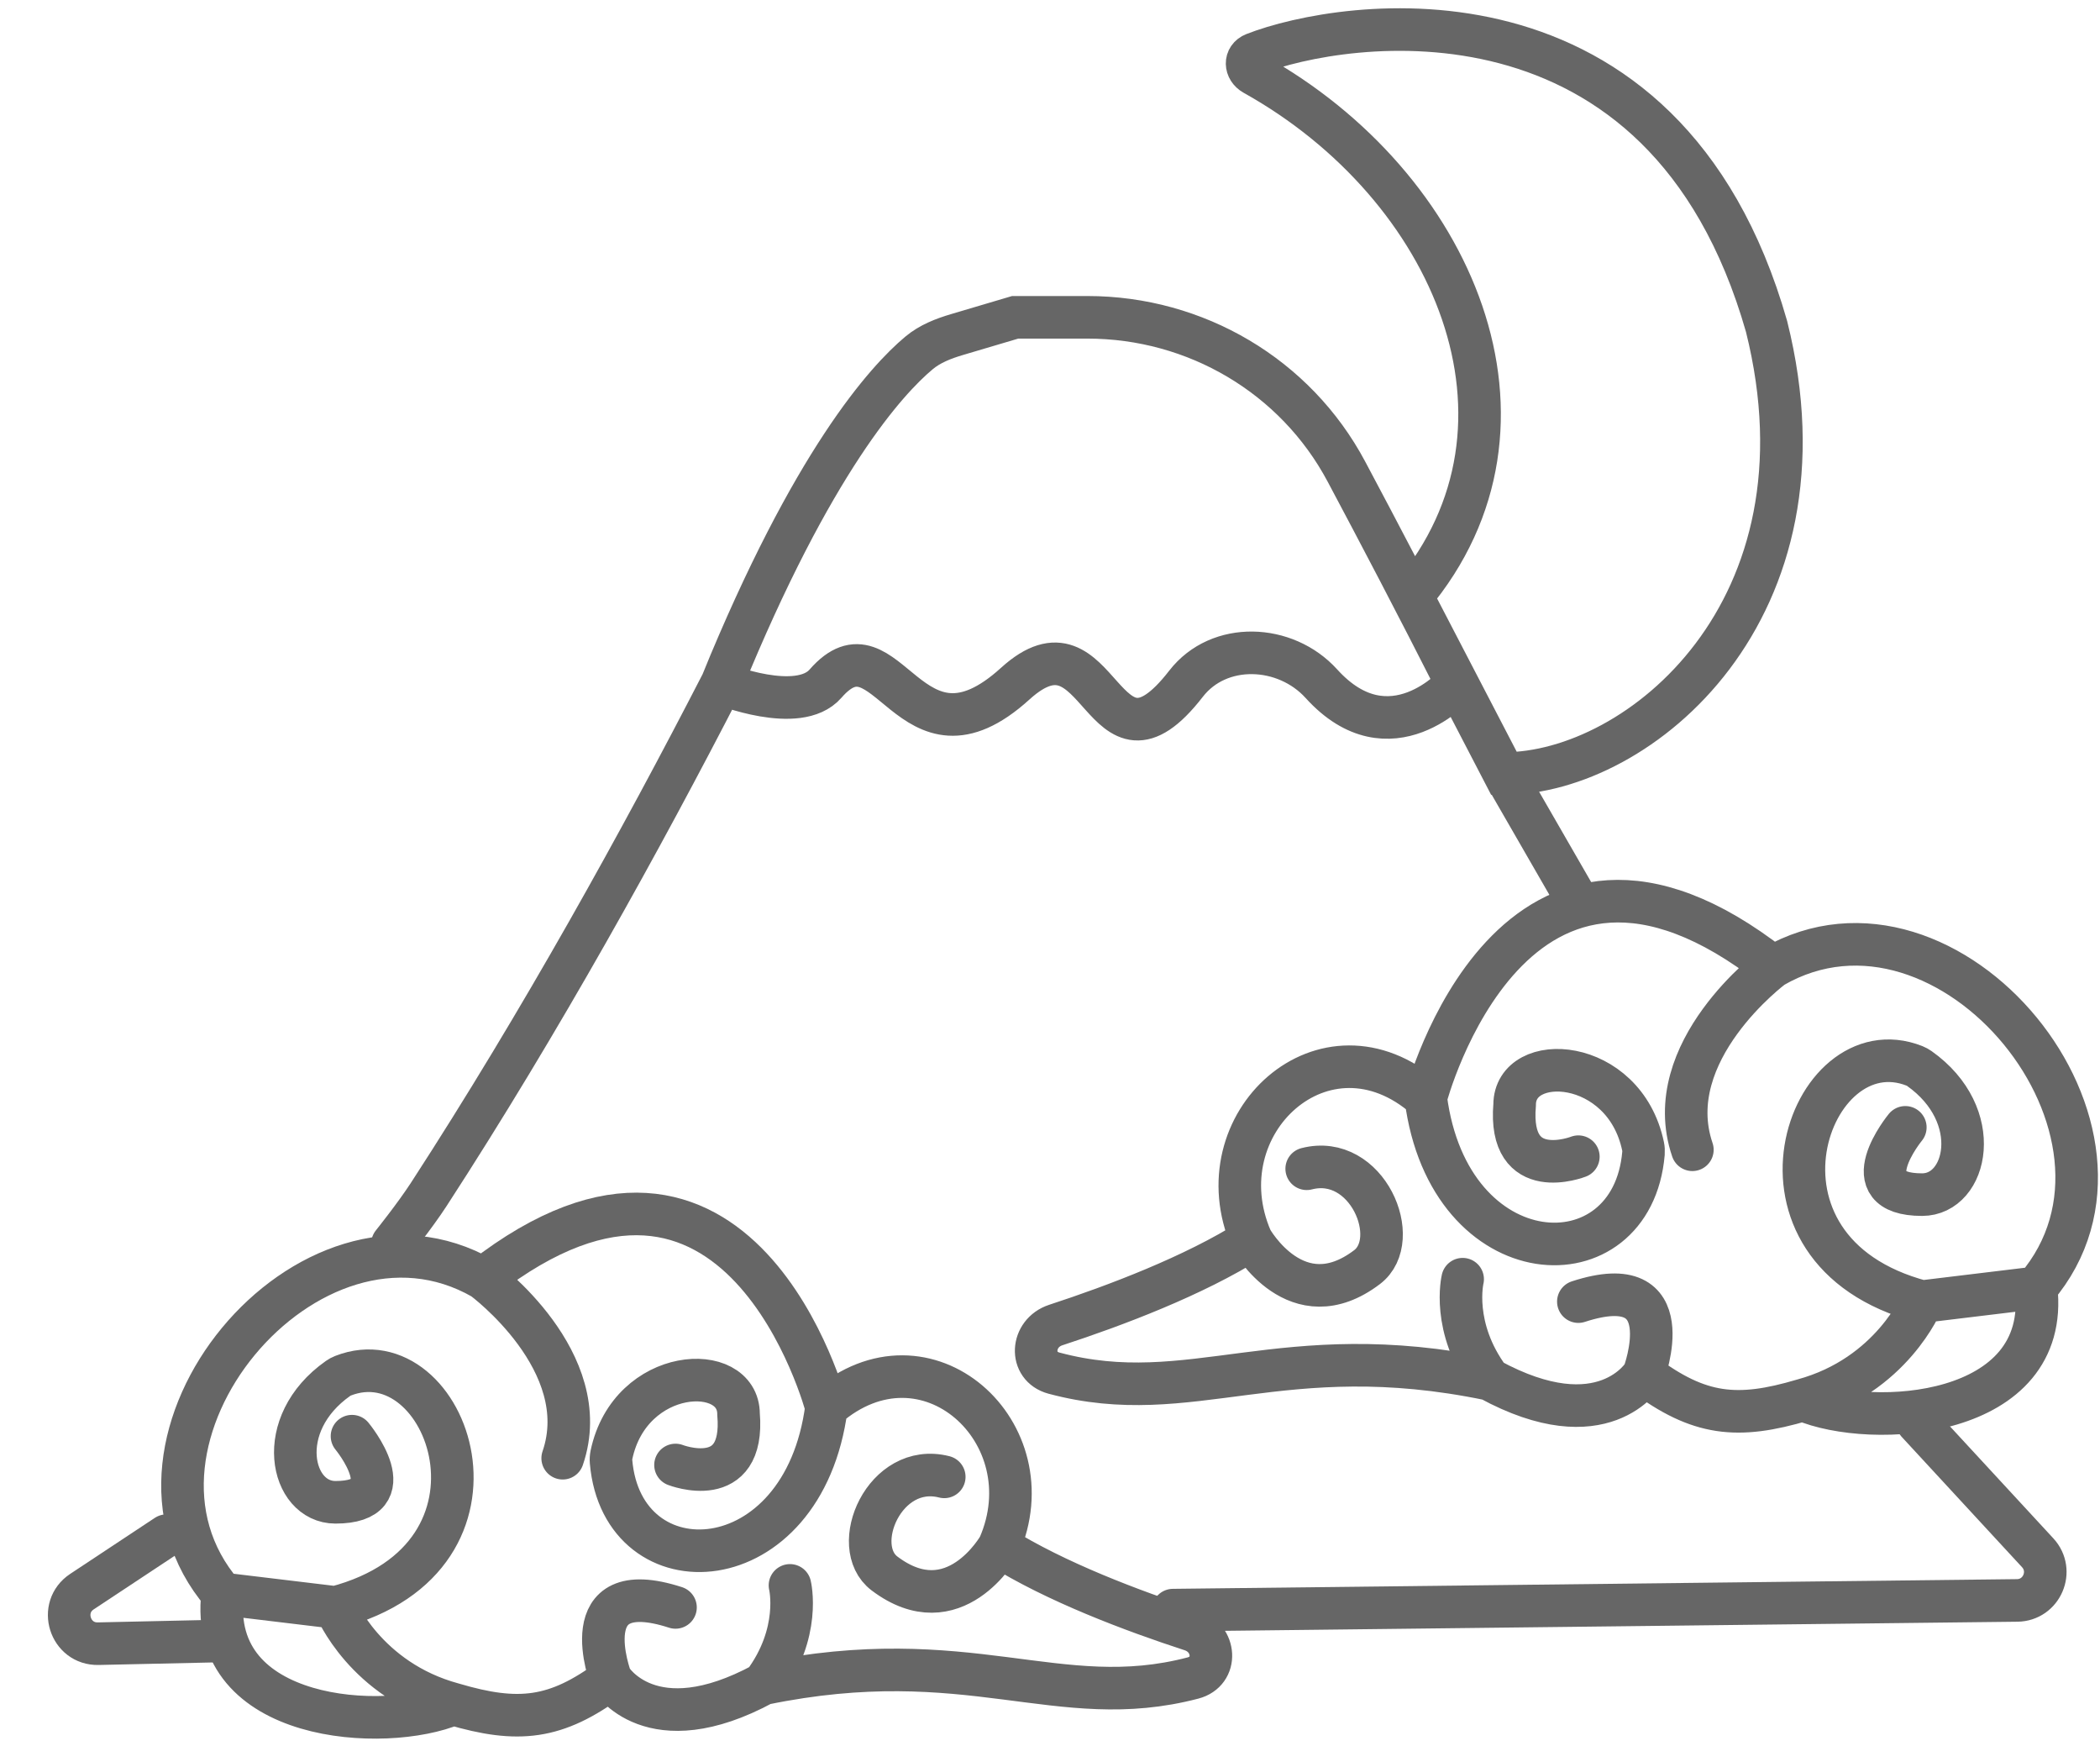 <svg width="100%" viewBox="0 0 148 123" stroke="#666" fill="none" xmlns="http://www.w3.org/2000/svg">
<path d="M110.94 63.073L106 54.5M50.858 48.172C45.255 59.052 38.116 71.994 30.21 84.166C29.259 85.631 27.659 87.629 27.659 87.629M50.858 48.172C57.26 32.488 62.486 26.776 64.766 24.869C65.541 24.221 66.486 23.856 67.455 23.569L71.545 22.357H76.639C84.268 22.357 91.3 26.489 94.887 33.221C97.174 37.512 99.905 42.719 102.668 48.172C102.668 48.172 97.978 53.524 93.128 48.172C90.588 45.369 85.91 45.177 83.588 48.172C77.566 55.937 77.668 42.61 71.545 48.172C64.055 54.974 62.563 43.135 58.175 48.172C56.268 50.36 50.858 48.172 50.858 48.172ZM11.737 108.197L5.775 112.142C4.103 113.248 4.918 115.854 6.923 115.809L15.003 115.63M82.669 113.444L142.163 112.761C143.896 112.741 144.785 110.677 143.609 109.404L135.129 100.222M106 54.5L99.5 41.994C109.673 29.889 102.481 13.086 88.382 5.23C87.745 4.875 87.706 4.064 88.385 3.798C94.574 1.377 117.278 -2.276 124.5 23C129.5 43 115.5 54.5 106 54.5Z" stroke-width="3" stroke-linecap="round"/>
<path d="M88.191 87.332C84.139 89.897 78.596 91.987 74.409 93.357C72.665 93.928 72.509 96.271 74.282 96.747C83.954 99.341 90.277 94.135 104.972 97.18M88.191 87.332C88.191 87.332 91.382 93.046 96.346 89.277C98.907 87.332 96.346 81.252 92.091 82.347M88.191 87.332C84.646 79.185 93.391 71.161 100.482 77.362M100.482 77.362C100.482 77.362 106.627 53.775 124.944 68.121M100.482 77.362C102.122 90.018 115.029 90.605 115.827 81.254C115.84 81.095 115.831 80.926 115.798 80.77C114.469 74.433 106.745 74.051 106.745 77.848C106.272 83.441 111.236 81.496 111.236 81.496M124.944 68.121C137.353 60.948 152.834 79.793 143.498 90.736M124.944 68.121C124.944 68.121 116.908 74.079 119.272 81.009M143.498 90.736C144.561 99.976 131.917 100.706 127.071 98.639M143.498 90.736C143.498 90.736 138.6 91.329 135.462 91.708M127.071 98.639C122.44 100.018 119.744 99.733 115.845 96.815M127.071 98.639C133.335 96.936 135.462 91.708 135.462 91.708M104.972 97.18C102.254 93.532 103.082 90.128 103.082 90.128M104.972 97.18C113.008 101.557 115.845 96.815 115.845 96.815M111.236 91.708C118.681 89.277 115.845 96.815 115.845 96.815M135.462 91.708C121.743 88.089 127.453 72.142 134.931 75.1C135.046 75.146 135.161 75.209 135.263 75.281C139.925 78.579 138.644 84.17 135.462 84.17C130.38 84.17 134.28 79.429 134.28 79.429" stroke-width="3" stroke-linecap="round"/>
<path d="M70.406 108.953C74.387 111.456 79.821 113.498 83.952 114.844C85.702 115.414 85.855 117.762 84.075 118.228C74.559 120.72 68.296 115.647 53.803 118.629M70.406 108.953C70.406 108.953 67.249 114.568 62.339 110.864C59.804 108.953 62.339 102.98 66.548 104.055M70.406 108.953C73.914 100.949 65.262 93.064 58.246 99.157M58.246 99.157C58.246 99.157 52.167 75.981 34.044 90.078M58.246 99.157C56.624 111.59 43.859 112.169 43.065 102.988C43.051 102.827 43.061 102.657 43.094 102.5C44.412 96.28 52.05 95.906 52.05 99.635C52.517 105.13 47.607 103.219 47.607 103.219M34.044 90.078C21.767 83.03 6.45 101.546 15.687 112.298M34.044 90.078C34.044 90.078 41.994 95.932 39.656 102.741M15.687 112.298C14.634 121.377 27.145 122.094 31.939 120.063M15.687 112.298C15.687 112.298 20.533 112.88 23.637 113.254M31.939 120.063C36.522 121.419 39.188 121.138 43.047 118.271M31.939 120.063C25.742 118.39 23.637 113.254 23.637 113.254M53.803 118.629C56.493 115.046 55.674 111.701 55.674 111.701M53.803 118.629C45.853 122.93 43.047 118.271 43.047 118.271M47.607 113.254C40.24 110.864 43.047 118.271 43.047 118.271M23.637 113.254C37.21 109.698 31.562 94.03 24.164 96.934C24.049 96.979 23.934 97.042 23.833 97.113C19.222 100.354 20.49 105.847 23.637 105.847C28.665 105.847 24.807 101.188 24.807 101.188" stroke-width="3" stroke-linecap="round"/>
</svg>